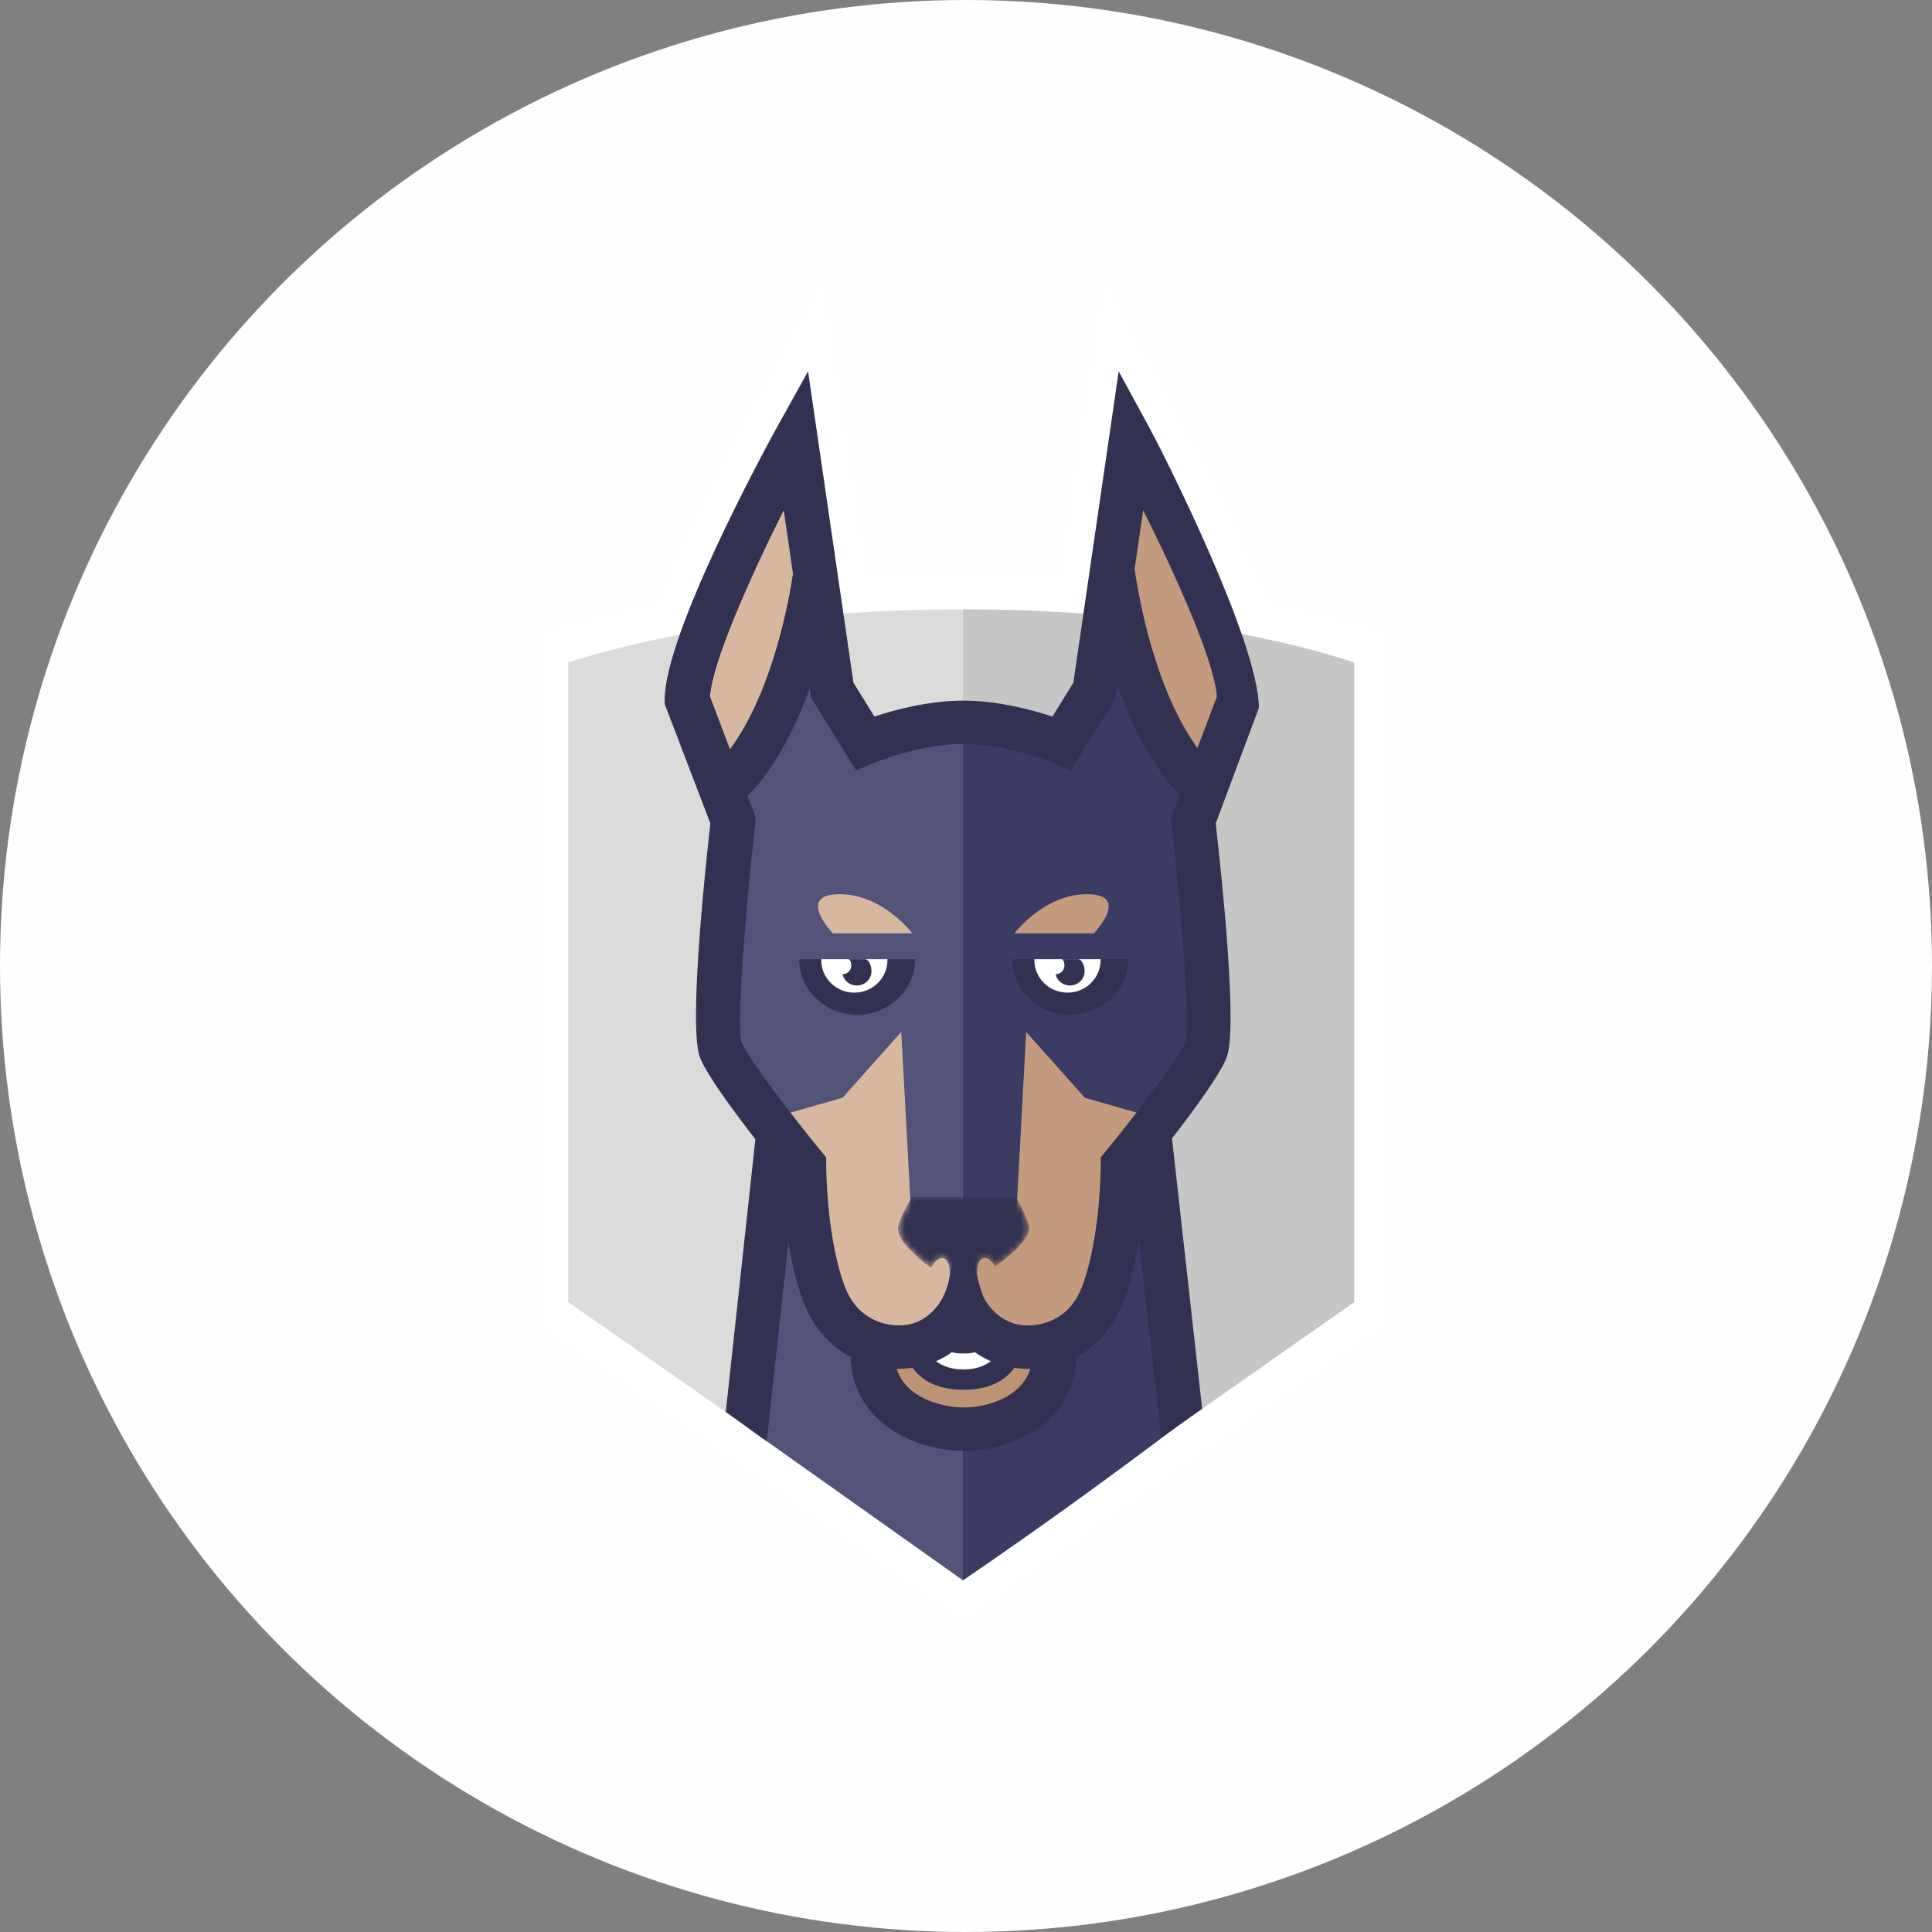 <svg width="300" height="300" viewBox="0 0 300 300" fill="none" xmlns="http://www.w3.org/2000/svg">
<rect x="0" y="0" width="300" height="300" fill="#808080" stroke="none"/>
<g clip-path="url(#clip0_326_86)">
<circle cx="150" cy="150" r="150" fill="#FEFEFE"/>
<path d="M197.828 99.089H101.534C101.534 93.071 110.238 74.878 127.646 44.511C127.646 44.511 130.056 60.527 134.876 92.558L164.295 92.558L171.515 44.511C189.057 75.281 197.828 93.474 197.828 99.089Z" fill="white"/>
<path d="M149.533 251.349L84.058 205.534V98.606C84.058 98.606 108.266 89.685 149.617 89.685C190.969 89.685 215 98.606 215 98.606V205.534L149.533 251.349Z" fill="white"/>
<path d="M149.533 244.909L88.241 202.201V102.898C88.241 102.898 111.162 94.613 149.533 94.613V244.909Z" fill="#DBDBDB"/>
<path d="M149.617 94.613C149.588 94.613 149.562 94.614 149.533 94.613V244.783H149.534L210.288 202.198V102.898C210.288 102.898 187.988 94.613 149.617 94.613Z" fill="#C6C6C6"/>
<path d="M182.698 221.544L177.53 176.692H149.124C149.124 212.291 149.124 235.065 149.124 245.014L149.533 245.4C160.585 237.85 171.639 229.898 182.698 221.544Z" fill="#3B3B63"/>
<path d="M116.386 221.898L149.533 245.4L149.55 175.326H120.843L116.386 221.898Z" fill="#53537A"/>
<path d="M163.718 208.622C163.718 216.328 156.396 220.148 149.679 220.148C142.962 220.148 135.492 216.328 135.492 208.622" fill="#BC9375"/>
<path d="M149.604 212.607C144.212 212.607 141.589 208.718 141.589 200.723H144.161C144.161 210.083 147.836 210.083 149.604 210.083C151.371 210.083 155.048 210.083 155.048 200.723H157.618C157.618 208.718 154.996 212.607 149.604 212.607Z" fill="white"/>
<path d="M149.533 202.675C151.193 206.962 154.399 209.106 159.154 209.106C163.809 209.106 168.667 206.698 170.88 200.747C173.969 192.422 173.938 180.835 173.938 180.835C173.938 180.835 187.67 163.943 187.67 158.231C187.67 158.231 174.958 158.231 149.533 158.231V202.675Z" fill="#C49A7E"/>
<path d="M110.844 158.231C110.844 164.845 124.456 180.835 124.456 180.835C124.456 180.835 124.423 192.419 127.516 200.747C129.723 206.694 134.586 209.106 139.242 209.106C143.997 209.106 147.427 206.962 149.533 202.675V158.231H110.844Z" fill="#D8B7A0"/>
<path d="M186.03 120.196C175.445 109.531 172.798 87.292 172.798 87.292C170.822 94.3 166.526 114.961 166.526 114.961C166.526 114.961 158.183 112.31 149.196 112.296C148.901 112.296 148.901 140.134 149.196 195.81L157.752 189.733L159.342 160.242L168.452 170.456L180.188 173.826C180.188 173.826 184.579 170.749 184.579 170.761C186.443 168.195 187.061 166.009 187.512 164.875C189.142 160.749 185.482 129.192 185.482 129.192C184.183 126.52 186.03 120.196 186.03 120.196Z" fill="#3B3B63"/>
<path d="M132.764 114.96C132.764 114.96 128.467 94.299 126.492 87.291C126.492 87.291 123.847 109.53 113.26 120.195C113.26 120.195 115.107 126.519 113.808 129.191C113.808 129.191 110.148 160.749 111.778 164.869C112.228 166.004 112.852 168.188 114.713 170.754C114.713 170.743 119.107 173.82 119.107 173.82L130.84 170.45L139.948 160.237L141.543 189.728L149.542 195.644V112.139C140.522 112.154 132.764 114.96 132.764 114.96Z" fill="#53537A"/>
<path d="M178.623 66.683C180.379 69.899 195.477 99.633 195.477 109.93L188.781 127.853C189.913 137.966 192.167 159.94 190.466 164.233C189.416 166.888 185.413 172.351 181.989 176.775L186.67 218.757L180.342 223.234L176.824 192.559C176.341 195.672 175.614 198.996 174.505 201.981C173.039 205.931 170.449 208.925 167.135 210.698C166.941 220.169 158.053 225.278 149.679 225.278C141.235 225.278 132.272 220.173 132.075 210.706C128.755 208.929 126.161 205.935 124.693 201.981C123.629 199.111 122.912 195.934 122.426 192.925L119.06 223.798L112.698 219.248L117.293 176.903C113.842 172.459 109.763 166.915 108.702 164.23C107.001 159.937 109.167 137.966 110.301 127.851L103.207 109.301V108.696C103.207 98.399 118.7 69.899 120.459 66.683L125.476 57.653C128.531 78.574 130.058 89.044 130.056 89.062L132.526 106.015L135.777 111.266C138.9 110.23 144.202 108.792 149.571 108.792C154.946 108.792 160.284 110.235 163.421 111.269L166.67 106.016L173.709 57.653L178.623 66.683ZM149.679 218.547C153.385 218.547 158.664 216.9 159.982 212.535C159.84 212.539 159.704 212.55 159.562 212.55C158.841 212.55 158.167 212.484 157.513 212.396C155.601 215.008 152.622 215.801 149.605 215.801C146.593 215.801 143.62 215.001 141.712 212.393C141.053 212.485 140.371 212.55 139.644 212.55C139.505 212.55 139.371 212.539 139.235 212.535C140.566 216.9 145.916 218.547 149.679 218.547ZM145.338 211.372C146.487 212.218 147.908 212.688 149.607 212.688C151.298 212.688 152.712 212.214 153.86 211.372C152.944 210.972 152.116 210.495 151.385 209.975C150.724 210.168 150.092 210.163 149.604 210.163C149.114 210.163 148.475 210.163 147.809 209.971C147.08 210.495 146.253 210.972 145.338 211.372ZM171.675 178.803C176.229 173.248 183.085 164.3 184.078 161.796C184.827 159.218 183.55 142.126 181.924 127.8L181.834 127.006L183.178 123.447C178.748 118.808 175.657 112.451 173.545 106.448L173.271 108.334L166.276 119.626L163.544 118.482C163.477 118.454 156.345 115.521 149.576 115.521C142.762 115.521 135.746 118.451 135.677 118.48L132.941 119.633L125.938 108.336L125.731 106.889C123.596 112.834 120.502 119.079 116.093 123.617L117.376 127.009L117.287 127.804C115.66 142.126 114.383 159.218 115.157 161.861C116.125 164.304 122.981 173.252 127.533 178.803L128.293 179.731L128.289 180.919C128.289 181.031 128.302 192.021 131.142 199.669C133.203 205.217 137.777 205.81 139.65 205.81C144.359 205.81 146.351 201.566 146.433 201.385C147.537 199.253 148.088 195.749 148.088 190.875H150.935C150.935 194.791 151.529 198.302 152.716 201.408C152.788 201.562 154.83 205.82 159.562 205.82C161.432 205.82 166.007 205.221 168.067 199.673C170.916 191.998 170.919 181.031 170.919 180.923L170.916 179.735L171.675 178.803Z" fill="#333152"/>
<path d="M170.899 148.932H160.616H157.189V149.074C157.189 153.775 161.329 157.583 166.185 157.583C171.043 157.583 175.183 153.774 175.183 149.074V148.932H170.899Z" fill="#333152"/>
<path d="M160.616 148.932V149.074C160.616 151.87 162.909 154.136 165.758 154.136C168.608 154.136 170.9 151.87 170.9 149.074V148.932H160.616Z" fill="white"/>
<path d="M164.935 148.932C164.911 148.932 164.891 148.943 164.87 148.947C165.169 149.009 165.335 149.674 165.27 150.117C165.174 150.793 164.587 151.263 163.914 151.275C164.11 152.159 164.844 152.871 165.82 153.005C167.067 153.179 168.219 152.339 168.395 151.116C168.523 150.216 168.082 148.932 167.345 148.932H164.935Z" fill="#333152"/>
<path d="M137.803 148.932H127.522H124.094V149.074C124.094 153.775 128.235 157.583 133.09 157.583C137.948 157.583 142.089 153.774 142.089 149.074V148.932H137.803Z" fill="#333152"/>
<path d="M127.522 148.932V149.074C127.522 151.87 129.816 154.136 132.662 154.136C135.513 154.136 137.804 151.87 137.804 149.074V148.932H127.522Z" fill="white"/>
<path d="M134.251 148.932H131.839C131.818 148.932 131.795 148.943 131.776 148.947C132.074 149.009 132.239 149.674 132.176 150.117C132.079 150.793 131.495 151.263 130.818 151.275C131.016 152.159 131.751 152.871 132.725 153.005C133.971 153.179 135.125 152.339 135.299 151.116C135.428 150.216 134.988 148.932 134.251 148.932Z" fill="#333152"/>
<path d="M169.864 144.919C170.44 144.299 175.327 138.855 168.791 138.855C162.885 138.855 158.635 143.534 157.509 144.919H169.864Z" fill="#C49A7E"/>
<path d="M141.671 144.919C140.546 143.534 136.297 138.855 130.389 138.855C123.856 138.855 128.743 144.299 129.315 144.919H141.671Z" fill="#D8B7A0"/>
<path d="M110.25 108.148C110.638 102.807 116.298 90.01 121.697 79.225L123.136 89.086C122.587 92.773 120.079 107.233 113.35 116.347L110.25 108.148Z" fill="#D8B7A0"/>
<path d="M176.187 88.318L177.513 79.226C182.911 90.01 188.575 102.808 188.963 108.149L185.935 116.153C178.665 106.12 176.384 89.809 176.187 88.318Z" fill="#C49A7E"/>
<mask id="mask0_326_86" style="mask-type:alpha" maskUnits="userSpaceOnUse" x="139" y="185" width="21" height="16">
<path d="M144.563 196.864C142.028 194.975 139.427 192.592 139.427 190.764C139.427 189.564 141.589 185.863 141.589 185.863H157.672C157.672 185.863 159.782 189.144 159.782 190.764C159.782 192.467 157.156 194.784 154.537 196.673C153.645 195.165 152.51 194.903 151.986 196.092C151.716 196.707 151.662 197.593 151.794 198.521C150.368 199.426 149.325 200.009 149.325 200.009C149.325 200.009 148.52 199.547 147.369 198.804C147.555 197.776 147.519 196.769 147.22 196.092C146.692 194.888 145.534 195.173 144.636 196.734C144.611 196.777 144.587 196.82 144.563 196.864Z" fill="white"/>
</mask>
<g mask="url(#mask0_326_86)">
<path d="M144.563 196.864C142.028 194.975 139.427 192.592 139.427 190.764C139.427 189.564 141.589 185.863 141.589 185.863H157.672C157.672 185.863 159.782 189.144 159.782 190.764C159.782 192.467 157.156 194.784 154.537 196.673C153.645 195.165 152.51 194.903 151.986 196.092C151.716 196.707 151.662 197.593 151.794 198.521C150.368 199.426 149.325 200.009 149.325 200.009C149.325 200.009 148.52 199.547 147.369 198.804C147.555 197.776 147.519 196.769 147.22 196.092C146.692 194.888 145.534 195.173 144.636 196.734C144.611 196.777 144.587 196.82 144.563 196.864Z" fill="#333152"/>
</g>
</g>
<defs>
<clipPath id="clip0_326_86">
<rect width="300" height="300" fill="white"/>
</clipPath>
</defs>
</svg>

